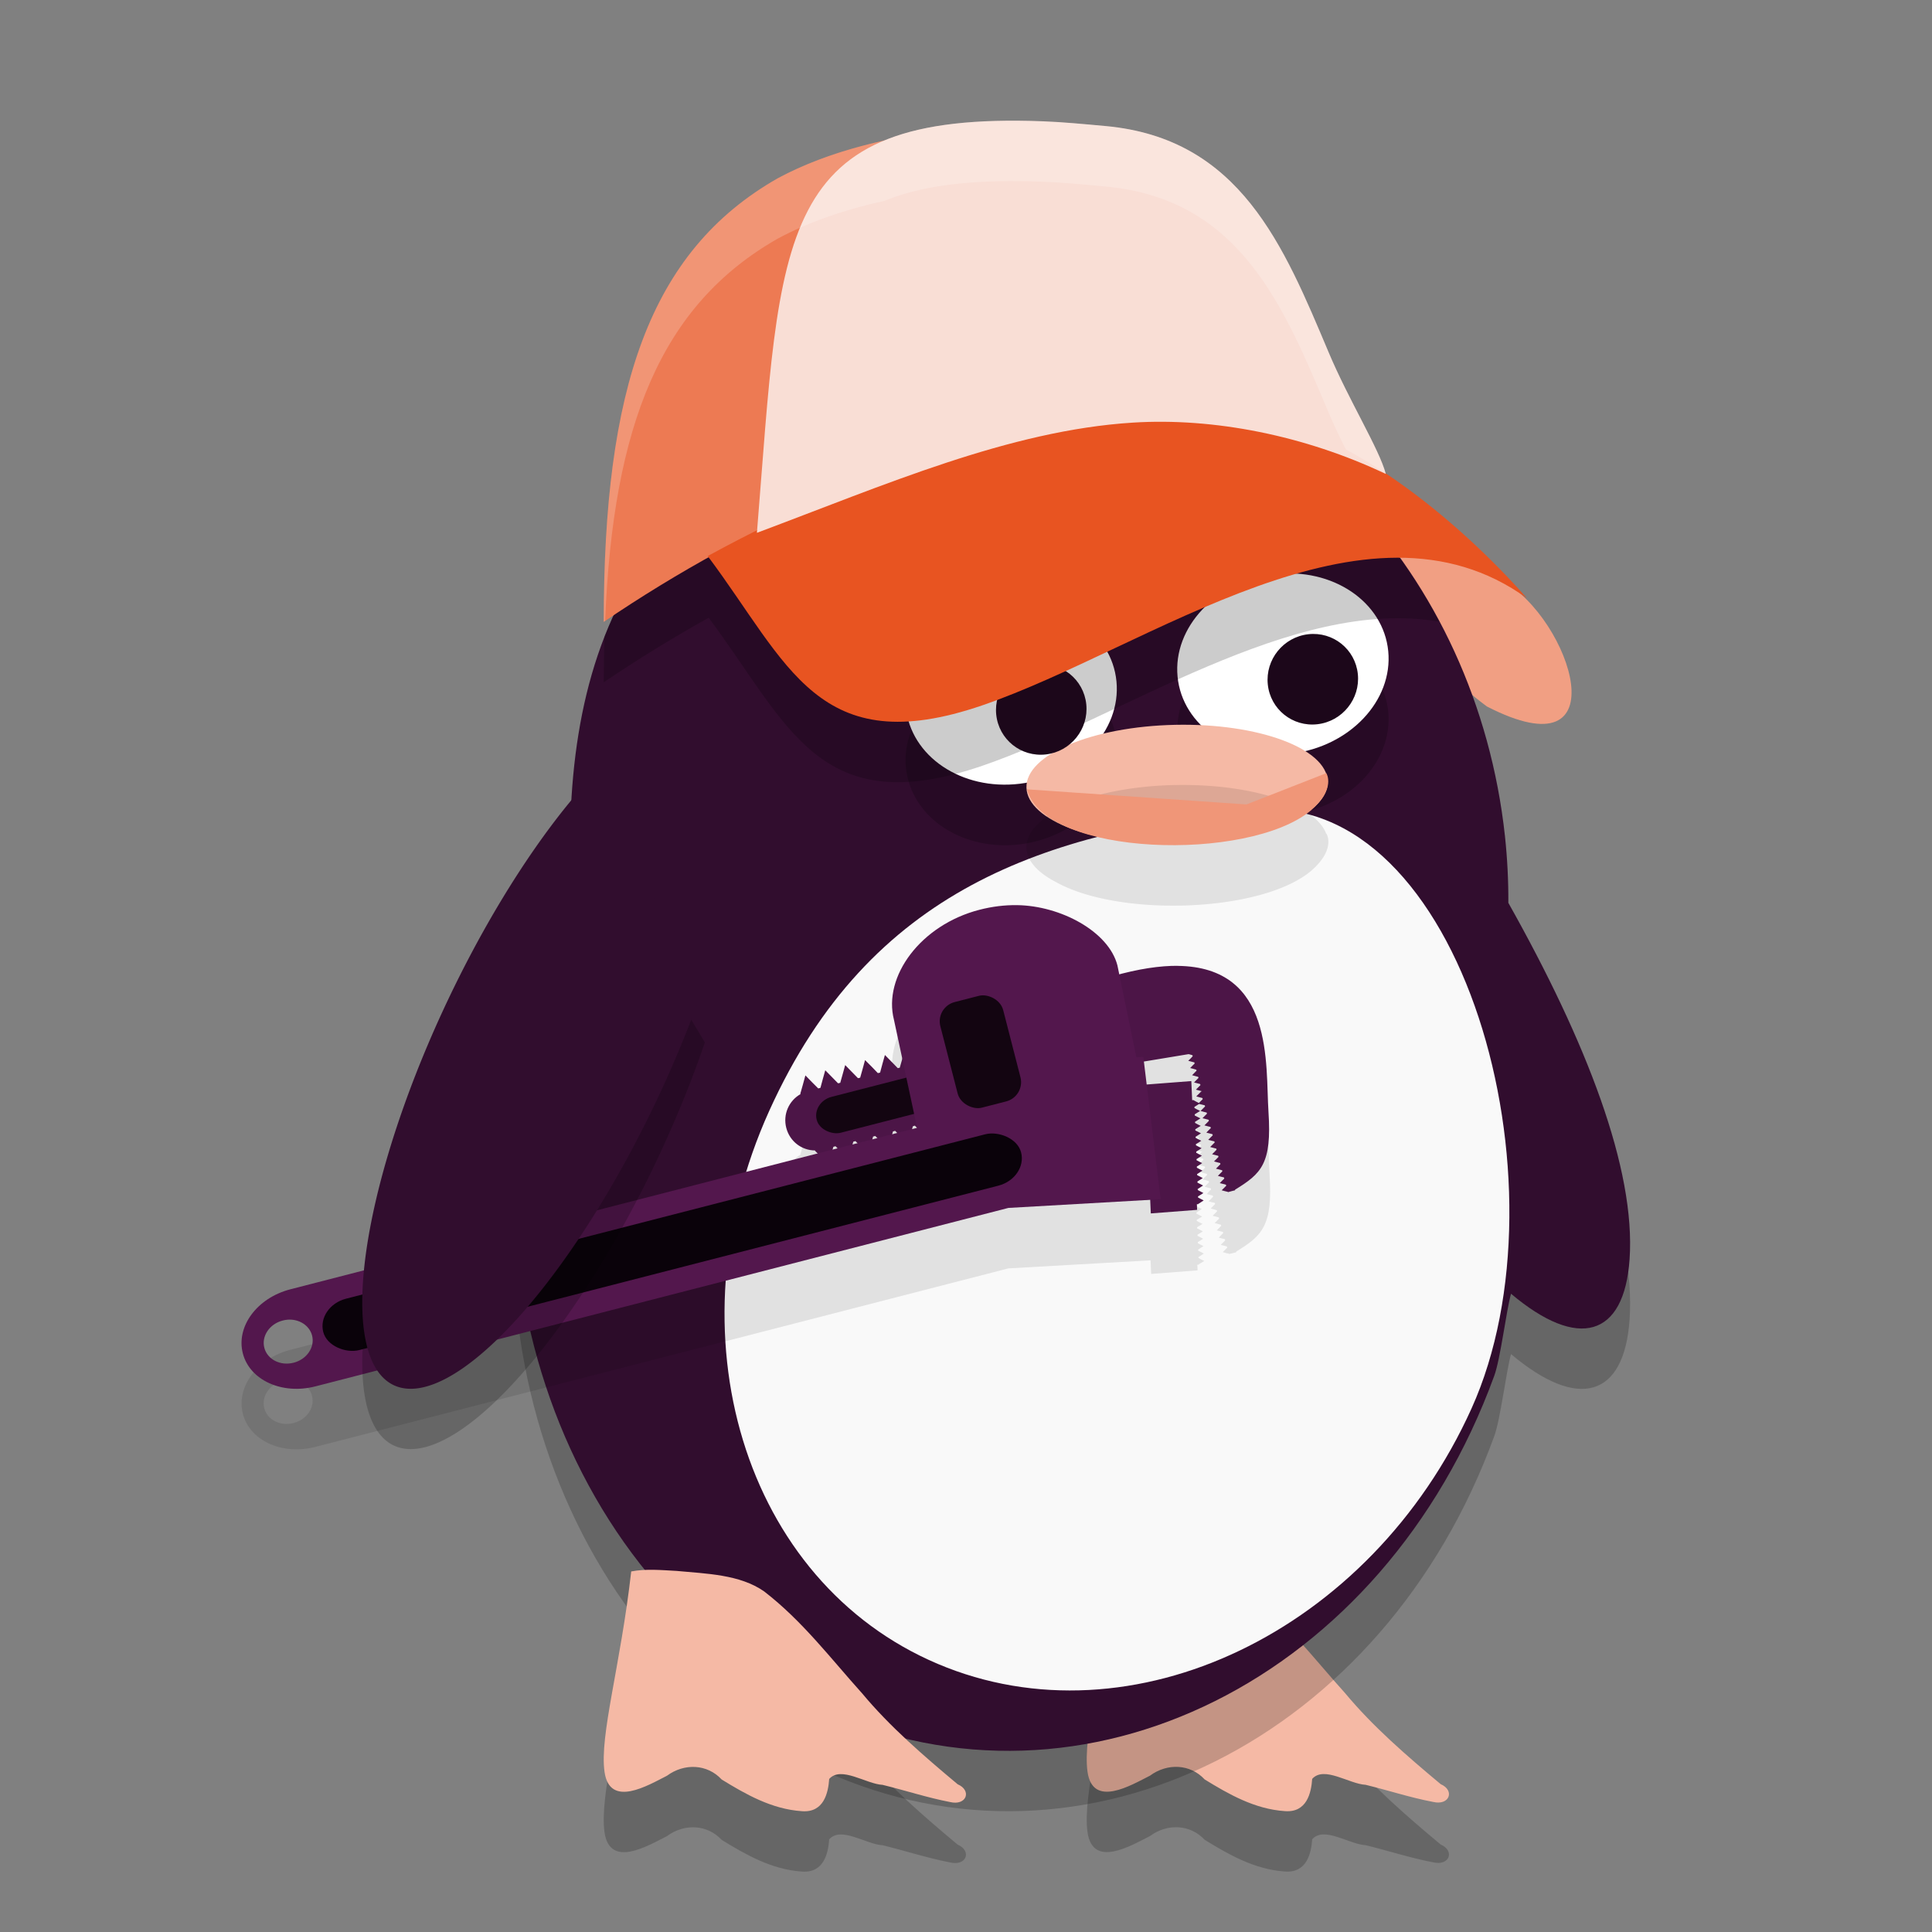 <svg xmlns="http://www.w3.org/2000/svg" width="32" height="32" version="1.1">
 <rect width="100%" height="100%" fill="#808080" stroke="none"/>
 <path style="opacity:0.2" d="m 18.455,27.026 c -0.178,1.572 -0.528,2.719 -0.442,3.322 0.087,0.603 0.718,0.222 1.034,0.063 0.287,-0.212 0.668,-0.196 0.906,0.062 0.394,0.242 0.828,0.492 1.329,0.525 0.364,0.028 0.436,-0.304 0.452,-0.534 0.197,-0.221 0.611,0.084 0.885,0.098 0.373,0.091 0.737,0.211 1.115,0.283 0.276,0.067 0.367,-0.191 0.128,-0.294 -0.565,-0.472 -1.123,-0.954 -1.581,-1.505 -0.52,-0.576 -0.986,-1.196 -1.624,-1.69 -0.403,-0.282 -0.954,-0.293 -1.453,-0.34 -0.248,-0.013 -0.504,-0.038 -0.749,0.008 z"/>
 <path style="fill:#f19f83" d="M 24.627,11.701 C 23.531,10.889 23.081,9.943 21.873,9.238 23.695,8.89 23.734,8.983 24.878,9.614 26.028,10.25 26.859,12.85 24.627,11.701 Z"/>
 <path style="fill:#f5b9a5" d="m 18.455,26.026 c -0.178,1.572 -0.528,2.719 -0.442,3.322 0.087,0.603 0.718,0.222 1.034,0.063 0.287,-0.212 0.668,-0.196 0.906,0.062 0.394,0.242 0.828,0.492 1.329,0.525 0.364,0.028 0.436,-0.304 0.452,-0.534 0.197,-0.221 0.611,0.084 0.885,0.098 0.373,0.091 0.737,0.211 1.115,0.283 0.276,0.067 0.367,-0.191 0.128,-0.294 -0.565,-0.472 -1.123,-0.954 -1.581,-1.505 -0.52,-0.576 -0.986,-1.196 -1.624,-1.69 -0.403,-0.282 -0.954,-0.293 -1.453,-0.34 -0.248,-0.013 -0.504,-0.038 -0.749,0.008 z"/>
 <path style="opacity:0.2" d="m 17.367,6.872 c -0.37,-0.02 -0.741,-0.01 -1.109,0.03 -2.351,0.261 -4.604,1.683 -5.812,3.745 -0.891,1.52 -1.091,3.394 -0.975,5.375 -0.107,0.224 -0.206,0.451 -0.298,0.683 -1.83,5.016 0.173,10.669 4.474,12.626 4.302,1.956 9.273,-0.525 11.102,-5.542 0.104,-0.285 0.197,-1.066 0.278,-1.361 1.113,0.939 1.874,0.718 1.964,-0.57 0.103,-1.493 -0.711,-3.597 -2.008,-5.904 0.002,-0.368 -0.017,-0.737 -0.056,-1.104 -0.473,-4.367 -3.695,-7.766 -7.56,-7.977 z"/>
 <path style="fill:#310d2e" d="m 17.367,5.872 c -0.37,-0.02 -0.741,-0.01 -1.109,0.03 -2.351,0.261 -4.604,1.683 -5.812,3.745 -0.891,1.52 -1.091,3.394 -0.975,5.375 -0.107,0.224 -0.206,0.451 -0.298,0.683 -1.83,5.016 0.173,10.669 4.474,12.626 4.302,1.956 9.273,-0.525 11.102,-5.542 0.104,-0.285 0.197,-1.066 0.278,-1.361 1.113,0.939 1.874,0.718 1.964,-0.57 0.103,-1.493 -0.711,-3.597 -2.008,-5.904 0.002,-0.368 -0.017,-0.737 -0.056,-1.104 -0.473,-4.367 -3.695,-7.766 -7.56,-7.977 z"/>
 <path style="opacity:0.2" d="m 21.355,10.501 a 1.491,1.758 79.607 0 0 -0.25,0.016 1.491,1.758 79.607 0 0 -1.6,1.695 1.491,1.758 79.607 0 0 1.889,1.273 1.491,1.758 79.607 0 0 1.6,-1.695 1.491,1.758 79.607 0 0 -1.639,-1.289 z m -4.5,0.5 a 1.491,1.758 79.607 0 0 -0.25,0.016 1.491,1.758 79.607 0 0 -1.6,1.695 1.491,1.758 79.607 0 0 1.889,1.273 1.491,1.758 79.607 0 0 1.6,-1.695 1.491,1.758 79.607 0 0 -1.639,-1.289 z"/>
 <path style="fill:#f9f9f9" d="m 24.373,23.329 c -1.669,3.695 -5.63,5.59 -8.841,4.23 -3.21,-1.36 -4.461,-5.462 -2.792,-9.158 1.67,-3.695 4.603,-4.62 8.009,-4.982 3.476,-0.369 5.293,6.215 3.624,9.91 z"/>
 <path style="opacity:0.1" d="m 16.846,15.992 c -0.201,-0.003 -0.411,0.022 -0.623,0.076 -0.97,0.25 -1.6,1.103 -1.414,1.824 l 0.137,0.641 -0.002,0.008 -0.041,0.145 c -0.011,0.002 -0.02,0.005 -0.031,0.008 l -0.105,-0.107 -0.107,-0.109 -0.043,0.15 -0.039,0.141 -0.037,0.01 -0.1,-0.105 -0.111,-0.111 -0.041,0.15 -0.039,0.143 -0.037,0.008 L 14.109,18.756 14,18.644 l -0.043,0.15 -0.039,0.143 -0.035,0.008 -0.104,-0.105 -0.109,-0.109 -0.041,0.15 -0.039,0.141 -0.035,0.01 -0.104,-0.104 -0.109,-0.113 -0.041,0.15 -0.041,0.145 h -0.004 l 0.002,0.006 0.002,0.01 c -0.191,0.108 -0.294,0.334 -0.236,0.559 0.058,0.225 0.257,0.373 0.477,0.375 l 0.002,0.008 0.002,0.006 0.002,-0.002 0.033,0.035 -8.73,2.25 c -0.55,0.142 -0.902,0.615 -0.787,1.061 0.115,0.446 0.651,0.689 1.201,0.547 l 11.479,-2.957 2.354,-0.133 0.01,0.225 0.768,-0.059 -0.004,-0.094 h 0.016 0.008 v -0.006 l 0.041,-0.025 0.049,-0.031 -0.051,-0.025 -0.043,-0.023 v -0.018 l 0.041,-0.025 0.047,-0.031 -0.051,-0.027 -0.043,-0.021 v -0.018 l 0.041,-0.027 0.047,-0.031 -0.051,-0.025 -0.041,-0.021 -0.002,-0.02 0.041,-0.025 0.047,-0.031 -0.051,-0.027 -0.041,-0.021 -0.002,-0.018 0.041,-0.025 0.049,-0.031 -0.051,-0.027 -0.043,-0.021 -0.002,-0.02 0.041,-0.025 0.049,-0.031 -0.051,-0.025 -0.043,-0.023 -0.002,-0.018 0.041,-0.025 0.049,-0.031 -0.051,-0.025 -0.043,-0.023 v -0.018 l 0.041,-0.027 0.047,-0.031 -0.051,-0.025 -0.041,-0.021 -0.002,-0.02 0.041,-0.025 0.047,-0.031 -0.051,-0.025 -0.041,-0.023 -0.002,-0.018 0.041,-0.025 0.047,-0.031 -0.049,-0.027 -0.043,-0.021 -0.002,-0.02 0.041,-0.025 0.049,-0.029 -0.051,-0.027 -0.043,-0.023 -0.002,-0.018 0.041,-0.025 0.051,-0.031 -0.053,-0.025 -0.043,-0.023 v -0.018 l 0.041,-0.027 0.049,-0.029 -0.053,-0.025 -0.043,-0.023 v -0.018 l 0.041,-0.027 0.037,-0.023 0.047,0.012 0.047,0.012 0.006,0.018 -0.035,0.035 -0.041,0.041 0.057,0.016 0.047,0.012 0.004,0.018 -0.033,0.033 -0.041,0.041 0.057,0.014 0.045,0.014 0.006,0.018 -0.033,0.033 -0.041,0.041 0.055,0.016 0.047,0.012 0.004,0.018 -0.033,0.033 -0.039,0.043 0.055,0.014 0.045,0.012 0.006,0.018 -0.033,0.035 -0.041,0.041 0.055,0.016 0.047,0.01 0.006,0.018 -0.033,0.035 -0.041,0.041 0.055,0.014 0.047,0.014 0.004,0.018 -0.033,0.033 -0.041,0.041 0.057,0.014 0.047,0.014 0.004,0.018 -0.033,0.033 -0.041,0.041 0.057,0.016 0.047,0.012 0.004,0.018 -0.033,0.035 -0.041,0.041 0.057,0.014 0.045,0.012 0.006,0.018 -0.035,0.035 -0.039,0.041 0.055,0.014 0.047,0.012 0.004,0.02 -0.033,0.033 -0.041,0.041 0.057,0.014 0.045,0.012 0.006,0.02 -0.033,0.033 -0.041,0.041 0.055,0.016 0.047,0.01 0.002,0.006 0.092,-0.023 c 0,0 0.002,0 0.002,0 l 0.025,-0.008 -0.004,-0.008 c 0.438,-0.269 0.612,-0.43 0.555,-1.289 -0.052,-0.782 0.103,-2.402 -1.502,-2.42 -0.27,-0.003 -0.595,0.045 -0.975,0.145 l -0.031,-0.15 c -0.145,-0.564 -0.944,-0.989 -1.662,-0.998 z m 2.842,2.467 0.018,0.004 0.047,0.014 0.004,0.018 -0.033,0.035 -0.041,0.039 0.057,0.016 0.047,0.012 0.004,0.018 -0.033,0.035 -0.041,0.041 0.057,0.014 0.047,0.014 0.004,0.016 -0.035,0.035 -0.039,0.041 0.055,0.014 0.047,0.014 0.006,0.018 -0.035,0.033 -0.039,0.041 0.055,0.014 0.047,0.012 0.006,0.02 -0.035,0.033 -0.041,0.041 0.057,0.016 0.043,0.01 -0.012,0.004 -0.008,0.004 v 0.004 l -0.033,0.033 -0.041,0.041 0.057,0.016 0.045,0.012 0.006,0.02 -0.033,0.033 -0.031,0.029 -0.041,-0.02 -0.043,-0.023 v -0.004 l -0.027,0.002 -0.014,-0.316 -0.742,0.057 -0.047,-0.381 z m -4.535,1.189 0.031,0.033 -0.076,0.02 0.012,-0.041 c 0.011,-0.003 0.022,-0.008 0.033,-0.012 z m -0.326,0.086 0.029,0.031 -0.078,0.02 0.012,-0.041 z m -0.33,0.084 0.031,0.031 -0.078,0.021 0.012,-0.043 z m -0.328,0.086 0.029,0.031 -0.076,0.02 0.012,-0.041 z m -0.33,0.084 0.031,0.031 -0.078,0.021 0.012,-0.043 z M 4.764,22.857 c 0.189,-0.014 0.361,0.095 0.404,0.264 0.05,0.193 -0.088,0.393 -0.307,0.449 -0.219,0.056 -0.435,-0.053 -0.484,-0.246 -0.05,-0.193 0.086,-0.397 0.305,-0.453 0.027,-0.007 0.055,-0.012 0.082,-0.014 z"/>
 <path style="fill:#4c1547" d="m 19.513,15.997 c -0.297,-0.003 -0.655,0.049 -1.085,0.171 l 0.351,1.442 0.907,-0.15 0.019,0.004 0.046,0.014 0.004,0.016 -0.033,0.036 -0.041,0.04 0.056,0.015 0.046,0.012 0.004,0.018 -0.034,0.034 -0.04,0.041 0.056,0.014 0.046,0.014 0.004,0.016 -0.034,0.034 -0.04,0.041 0.055,0.015 0.046,0.012 0.005,0.018 -0.034,0.034 -0.04,0.041 0.055,0.014 0.046,0.012 0.005,0.018 -0.034,0.034 -0.041,0.041 0.056,0.015 0.044,0.011 -0.012,0.004 -0.008,0.003 0.001,0.004 -0.034,0.034 -0.041,0.041 0.056,0.015 0.046,0.012 0.005,0.018 -0.034,0.034 -0.03,0.03 -0.042,-0.021 -0.042,-0.023 v -0.004 l -0.027,0.001 -0.014,-0.316 -0.767,0.059 0.096,2.133 0.767,-0.059 -0.004,-0.094 h 0.016 0.008 v -0.005 l 0.041,-0.026 0.048,-0.031 -0.051,-0.026 -0.042,-0.022 -0.001,-0.019 0.041,-0.025 0.048,-0.031 -0.051,-0.027 -0.042,-0.022 -0.001,-0.018 0.041,-0.026 0.048,-0.031 -0.051,-0.026 -0.042,-0.022 -0.001,-0.019 0.041,-0.026 0.048,-0.03 -0.051,-0.027 -0.042,-0.022 -0.001,-0.018 0.041,-0.026 0.048,-0.031 -0.051,-0.026 -0.042,-0.022 -0.001,-0.019 0.041,-0.026 0.048,-0.031 -0.051,-0.026 -0.042,-0.022 -0.001,-0.018 0.041,-0.026 0.048,-0.031 -0.051,-0.026 -0.042,-0.022 -0.001,-0.019 0.041,-0.026 0.048,-0.031 -0.051,-0.026 -0.042,-0.022 -0.001,-0.019 0.041,-0.025 0.048,-0.031 -0.051,-0.026 -0.042,-0.023 -0.001,-0.018 0.041,-0.026 0.048,-0.031 -0.051,-0.026 -0.042,-0.022 -0.001,-0.019 0.041,-0.026 0.049,-0.03 -0.052,-0.026 -0.042,-0.023 -0.001,-0.018 0.041,-0.026 0.049,-0.031 -0.052,-0.026 -0.042,-0.022 -0.001,-0.019 0.041,-0.026 0.049,-0.03 -0.052,-0.026 -0.042,-0.023 -0.001,-0.018 0.041,-0.026 0.037,-0.023 0.048,0.011 0.046,0.012 0.005,0.018 -0.034,0.034 -0.041,0.041 0.056,0.015 0.046,0.012 0.004,0.018 -0.033,0.033 -0.041,0.042 0.056,0.014 0.046,0.012 0.004,0.018 -0.033,0.034 -0.041,0.041 0.056,0.015 0.045,0.011 0.005,0.019 -0.034,0.033 -0.04,0.042 0.056,0.014 0.045,0.012 0.005,0.018 -0.034,0.034 -0.041,0.041 0.056,0.015 0.046,0.011 0.005,0.018 -0.034,0.034 -0.041,0.041 0.056,0.015 0.046,0.012 0.004,0.018 -0.033,0.034 -0.041,0.041 0.056,0.014 0.046,0.012 0.004,0.018 -0.033,0.034 -0.041,0.041 0.056,0.015 0.046,0.012 0.004,0.018 -0.033,0.034 -0.041,0.041 0.056,0.014 0.046,0.012 0.004,0.018 -0.034,0.034 -0.04,0.041 0.055,0.015 0.046,0.011 0.005,0.019 -0.034,0.033 -0.041,0.042 0.056,0.014 0.046,0.012 0.005,0.018 -0.034,0.034 -0.041,0.041 0.056,0.015 0.046,0.011 0.001,0.005 0.092,-0.025 v 0.001 c 9.1e-4,-5.64e-4 0.002,-7.69e-4 0.003,-0.001 l 0.025,-0.007 -0.003,-0.008 c 0.438,-0.269 0.612,-0.43 0.555,-1.289 -0.052,-0.782 0.102,-2.401 -1.503,-2.419 z m -4.199,1.309 -0.042,0.15 -0.04,0.145 -0.031,0.008 -0.105,-0.107 -0.111,-0.112 -0.041,0.15 -0.041,0.145 c -0.011,0.002 -0.022,0.004 -0.033,0.007 l -0.104,-0.107 -0.109,-0.111 -0.042,0.15 -0.038,0.142 -0.037,0.008 -0.101,-0.105 -0.111,-0.111 -0.041,0.15 -0.04,0.142 -0.036,0.008 -0.103,-0.105 -0.109,-0.112 -0.042,0.152 -0.04,0.142 -0.036,0.008 -0.103,-0.105 -0.109,-0.111 -0.042,0.15 -0.038,0.141 -0.036,0.01 -0.104,-0.104 -0.109,-0.112 -0.041,0.15 -0.041,0.145 h -0.003 l 0.001,0.005 0.003,0.01 c -0.191,0.108 -0.294,0.334 -0.236,0.559 0.058,0.225 0.256,0.373 0.476,0.374 l 0.003,0.008 0.001,0.005 0.003,-0.001 0.105,0.108 0.111,0.112 0.041,-0.15 0.04,-0.142 0.036,-0.01 0.103,0.105 0.109,0.112 0.042,-0.15 0.04,-0.142 0.036,-0.01 0.103,0.105 0.109,0.112 0.042,-0.15 0.038,-0.142 0.036,-0.01 0.104,0.105 0.109,0.112 0.042,-0.15 0.038,-0.142 0.036,-0.01 0.103,0.105 0.109,0.112 0.042,-0.15 0.04,-0.142 c 0.011,-0.003 0.022,-0.007 0.033,-0.011 l 0.105,0.107 0.109,0.112 0.042,-0.15 0.04,-0.146 0.031,-0.008 0.105,0.108 0.111,0.112 0.041,-0.15 0.041,-0.146 h 0.003 l -0.001,-0.005 -0.082,-0.316 -0.219,0.056 c 0.004,-0.054 -6.59e-4,-0.11 -0.015,-0.165 -0.014,-0.056 -0.037,-0.108 -0.067,-0.153 l 0.219,-0.056 -0.082,-0.317 v -0.005 l -0.003,0.001 -0.107,-0.107 z"/>
 <rect style="fill:#130511" width=".614" height="2.656" x="-21.65" y="-11.14" rx=".307" ry=".334" transform="matrix(-0.249,-0.968,-0.968,0.249,0,0)"/>
 <path style="fill:#53174d" d="m 16.845,14.992 c -0.201,-0.003 -0.411,0.022 -0.623,0.077 -0.97,0.25 -1.6,1.102 -1.415,1.823 l 0.383,1.788 -10.381,2.675 c -0.55,0.142 -0.902,0.615 -0.787,1.061 0.115,0.446 0.651,0.688 1.201,0.547 l 11.479,-2.956 2.522,-0.144 -0.287,-2.358 -0.115,0.007 -0.314,-1.522 c -0.145,-0.564 -0.945,-0.989 -1.662,-0.998 z M 4.764,21.858 c 0.189,-0.014 0.361,0.094 0.405,0.262 0.05,0.193 -0.087,0.395 -0.306,0.451 -0.219,0.056 -0.435,-0.054 -0.485,-0.247 -0.05,-0.193 0.086,-0.396 0.305,-0.452 0.027,-0.007 0.055,-0.012 0.082,-0.014 z"/>
 <rect style="fill:#130511" width="1.807" height="1.075" x="-21.83" y="-11.93" ry=".329" transform="matrix(-0.249,-0.968,-0.968,0.249,0,0)"/>
 <rect style="fill:#0a020a" width=".879" height="11.941" x="-23.15" y="-11.63" rx=".439" ry=".502" transform="matrix(-0.249,-0.968,-0.968,0.249,0,0)"/>
 <ellipse style="fill:#ffffff" cx="20.096" cy="13.476" rx="1.757" ry="1.492" transform="matrix(0.993,-0.12,0.096,0.995,0,0)"/>
 <ellipse style="fill:#1c071a" cx="20.495" cy="13.655" rx=".751" ry=".749" transform="matrix(0.993,-0.114,0.102,0.995,0,0)"/>
 <ellipse style="fill:#ffffff" cx="15.567" cy="13.432" rx="1.757" ry="1.492" transform="matrix(0.993,-0.12,0.096,0.995,0,0)"/>
 <ellipse style="fill:#f5b9a5" cx="19.081" cy="13.395" rx="2.495" ry=".989" transform="matrix(1,-0.021,0.031,1,0,0)"/>
 <path style="opacity:0.2" d="M 11.675,17.265 A 1.918,6.137 25.338 0 1 7.683,23.649 1.918,6.137 25.338 0 1 6.17,21.135 1.918,6.137 25.338 0 1 9.698,13.981"/>
 <path style="fill:#310d2e" d="M 11.675,16.266 A 1.918,6.137 25.338 0 1 7.683,22.65 1.918,6.137 25.338 0 1 6.17,20.135 1.918,6.137 25.338 0 1 9.698,12.981"/>
 <path style="opacity:0.1" d="M 19.465,13.002 A 0.989,2.495 88.914 0 0 17,14.043 0.989,2.495 88.914 0 0 17.506,14.618 c 0.007,0.004 0.013,0.008 0.02,0.012 a 0.989,2.495 88.914 0 0 0.01,0.004 c 1.057,0.555 3.351,0.474 4.172,-0.203 0.428,-0.365 0.262,-0.623 0.262,-0.623 l -0.004,0.002 a 0.989,2.495 88.914 0 0 -2.5,-0.807 z"/>
 <path style="fill:#f09678" d="m 17.01,13.074 3.636,0.25 1.322,-0.518 c 0,0 0.167,0.257 -0.261,0.622 -1.033,0.852 -4.401,0.764 -4.697,-0.355 z"/>
 <path style="opacity:0.2" d="m 10.455,27.027 c -0.178,1.572 -0.528,2.719 -0.442,3.322 0.087,0.603 0.718,0.223 1.034,0.063 0.287,-0.212 0.668,-0.196 0.906,0.062 0.394,0.242 0.828,0.492 1.329,0.525 0.364,0.028 0.436,-0.304 0.452,-0.534 0.197,-0.221 0.611,0.084 0.885,0.098 0.373,0.091 0.737,0.211 1.115,0.284 0.276,0.067 0.367,-0.191 0.128,-0.294 -0.565,-0.472 -1.123,-0.954 -1.581,-1.504 -0.52,-0.577 -0.986,-1.197 -1.624,-1.69 -0.403,-0.282 -0.954,-0.293 -1.453,-0.34 -0.249,-0.013 -0.504,-0.038 -0.749,0.009 z"/>
 <path style="fill:#f5b9a5" d="m 10.455,26.027 c -0.178,1.572 -0.528,2.719 -0.442,3.322 0.087,0.603 0.718,0.223 1.034,0.063 0.287,-0.212 0.668,-0.196 0.906,0.062 0.394,0.242 0.828,0.492 1.329,0.525 0.364,0.028 0.436,-0.304 0.452,-0.534 0.197,-0.221 0.611,0.084 0.885,0.098 0.373,0.091 0.737,0.211 1.115,0.284 0.276,0.067 0.367,-0.191 0.128,-0.294 -0.565,-0.472 -1.123,-0.954 -1.581,-1.504 -0.52,-0.577 -0.986,-1.197 -1.624,-1.69 -0.403,-0.282 -0.954,-0.293 -1.453,-0.34 -0.249,-0.013 -0.504,-0.038 -0.749,0.009 z"/>
 <path style="opacity:0.2" d="M 16.812 5.865 C 16.628 5.87 16.442 5.882 16.258 5.902 C 13.907 6.163 11.653 7.585 10.445 9.646 C 10.277 9.935 10.133 10.235 10.012 10.547 C 10.005 10.792 10 11.042 10 11.301 C 10.551 10.928 11.134 10.568 11.738 10.232 C 13.064 12.01 13.561 13.614 16.275 12.682 C 18.563 11.895 21.411 9.876 23.838 10.297 C 22.49 7.758 20.092 6.022 17.367 5.873 C 17.182 5.863 16.997 5.86 16.812 5.865 z"/>
 <path style="fill:#ed7a53" d="M 22.849,7.901 C 19.374,6.235 15.293,7.292 11.9,9.14 11.237,9.501 10.6,9.893 10,10.3 c 0,-3.848 0.746,-6.131 2.882,-7.347 1.685,-0.907 4.277,-1.039 5.916,-0.657 1.049,0.491 0.936,0.642 2.103,1.814 0.203,0.427 1.904,3.786 1.948,3.791 z"/>
 <ellipse style="fill:#1c071a" cx="15.967" cy="13.639" rx=".751" ry=".749" transform="matrix(0.993,-0.114,0.102,0.995,0,0)"/>
 <path style="fill:#e85421" d="M 25.291,9.909 C 24.2,8.666 22.204,6.953 20.372,6.814 17.681,6.63 14.527,7.676 11.722,9.21 13.06,10.997 13.55,12.617 16.275,11.681 19.039,10.73 22.621,7.978 25.291,9.909 Z"/>
 <path style="fill:#f9ded5" d="M 22.953,7.85 C 21.612,7.213 20.104,6.915 18.762,7 16.712,7.129 14.648,8.036 12.537,8.825 c 0.404,-4.98 0.27,-6.986 4.738,-6.816 0.322,0.012 0.669,0.045 1.041,0.079 2.225,0.206 2.945,1.981 3.689,3.745 0.334,0.795 0.842,1.608 0.948,2.016 z"/>
 <path style="fill:#ffffff;opacity:0.2" d="M 16.869 2 C 15.922 1.992 15.204 2.099 14.652 2.326 C 14.012 2.466 13.402 2.672 12.881 2.953 C 10.745 4.17 10 6.453 10 10.301 C 10.008 10.296 10.016 10.29 10.023 10.285 C 10.153 7.047 10.941 5.058 12.881 3.953 C 13.402 3.672 14.012 3.466 14.652 3.326 C 15.204 3.099 15.922 2.992 16.869 3 C 17 3.001 17.136 3.004 17.275 3.01 C 17.598 3.022 17.944 3.055 18.316 3.09 C 20.541 3.296 21.262 5.07 22.006 6.834 C 22.093 7.041 22.191 7.243 22.291 7.443 C 22.515 7.565 22.735 7.698 22.951 7.842 C 22.841 7.431 22.338 6.625 22.006 5.834 C 21.262 4.07 20.541 2.296 18.316 2.09 C 17.944 2.055 17.598 2.022 17.275 2.01 C 17.136 2.004 17 2.001 16.869 2 z"/>
</svg>
